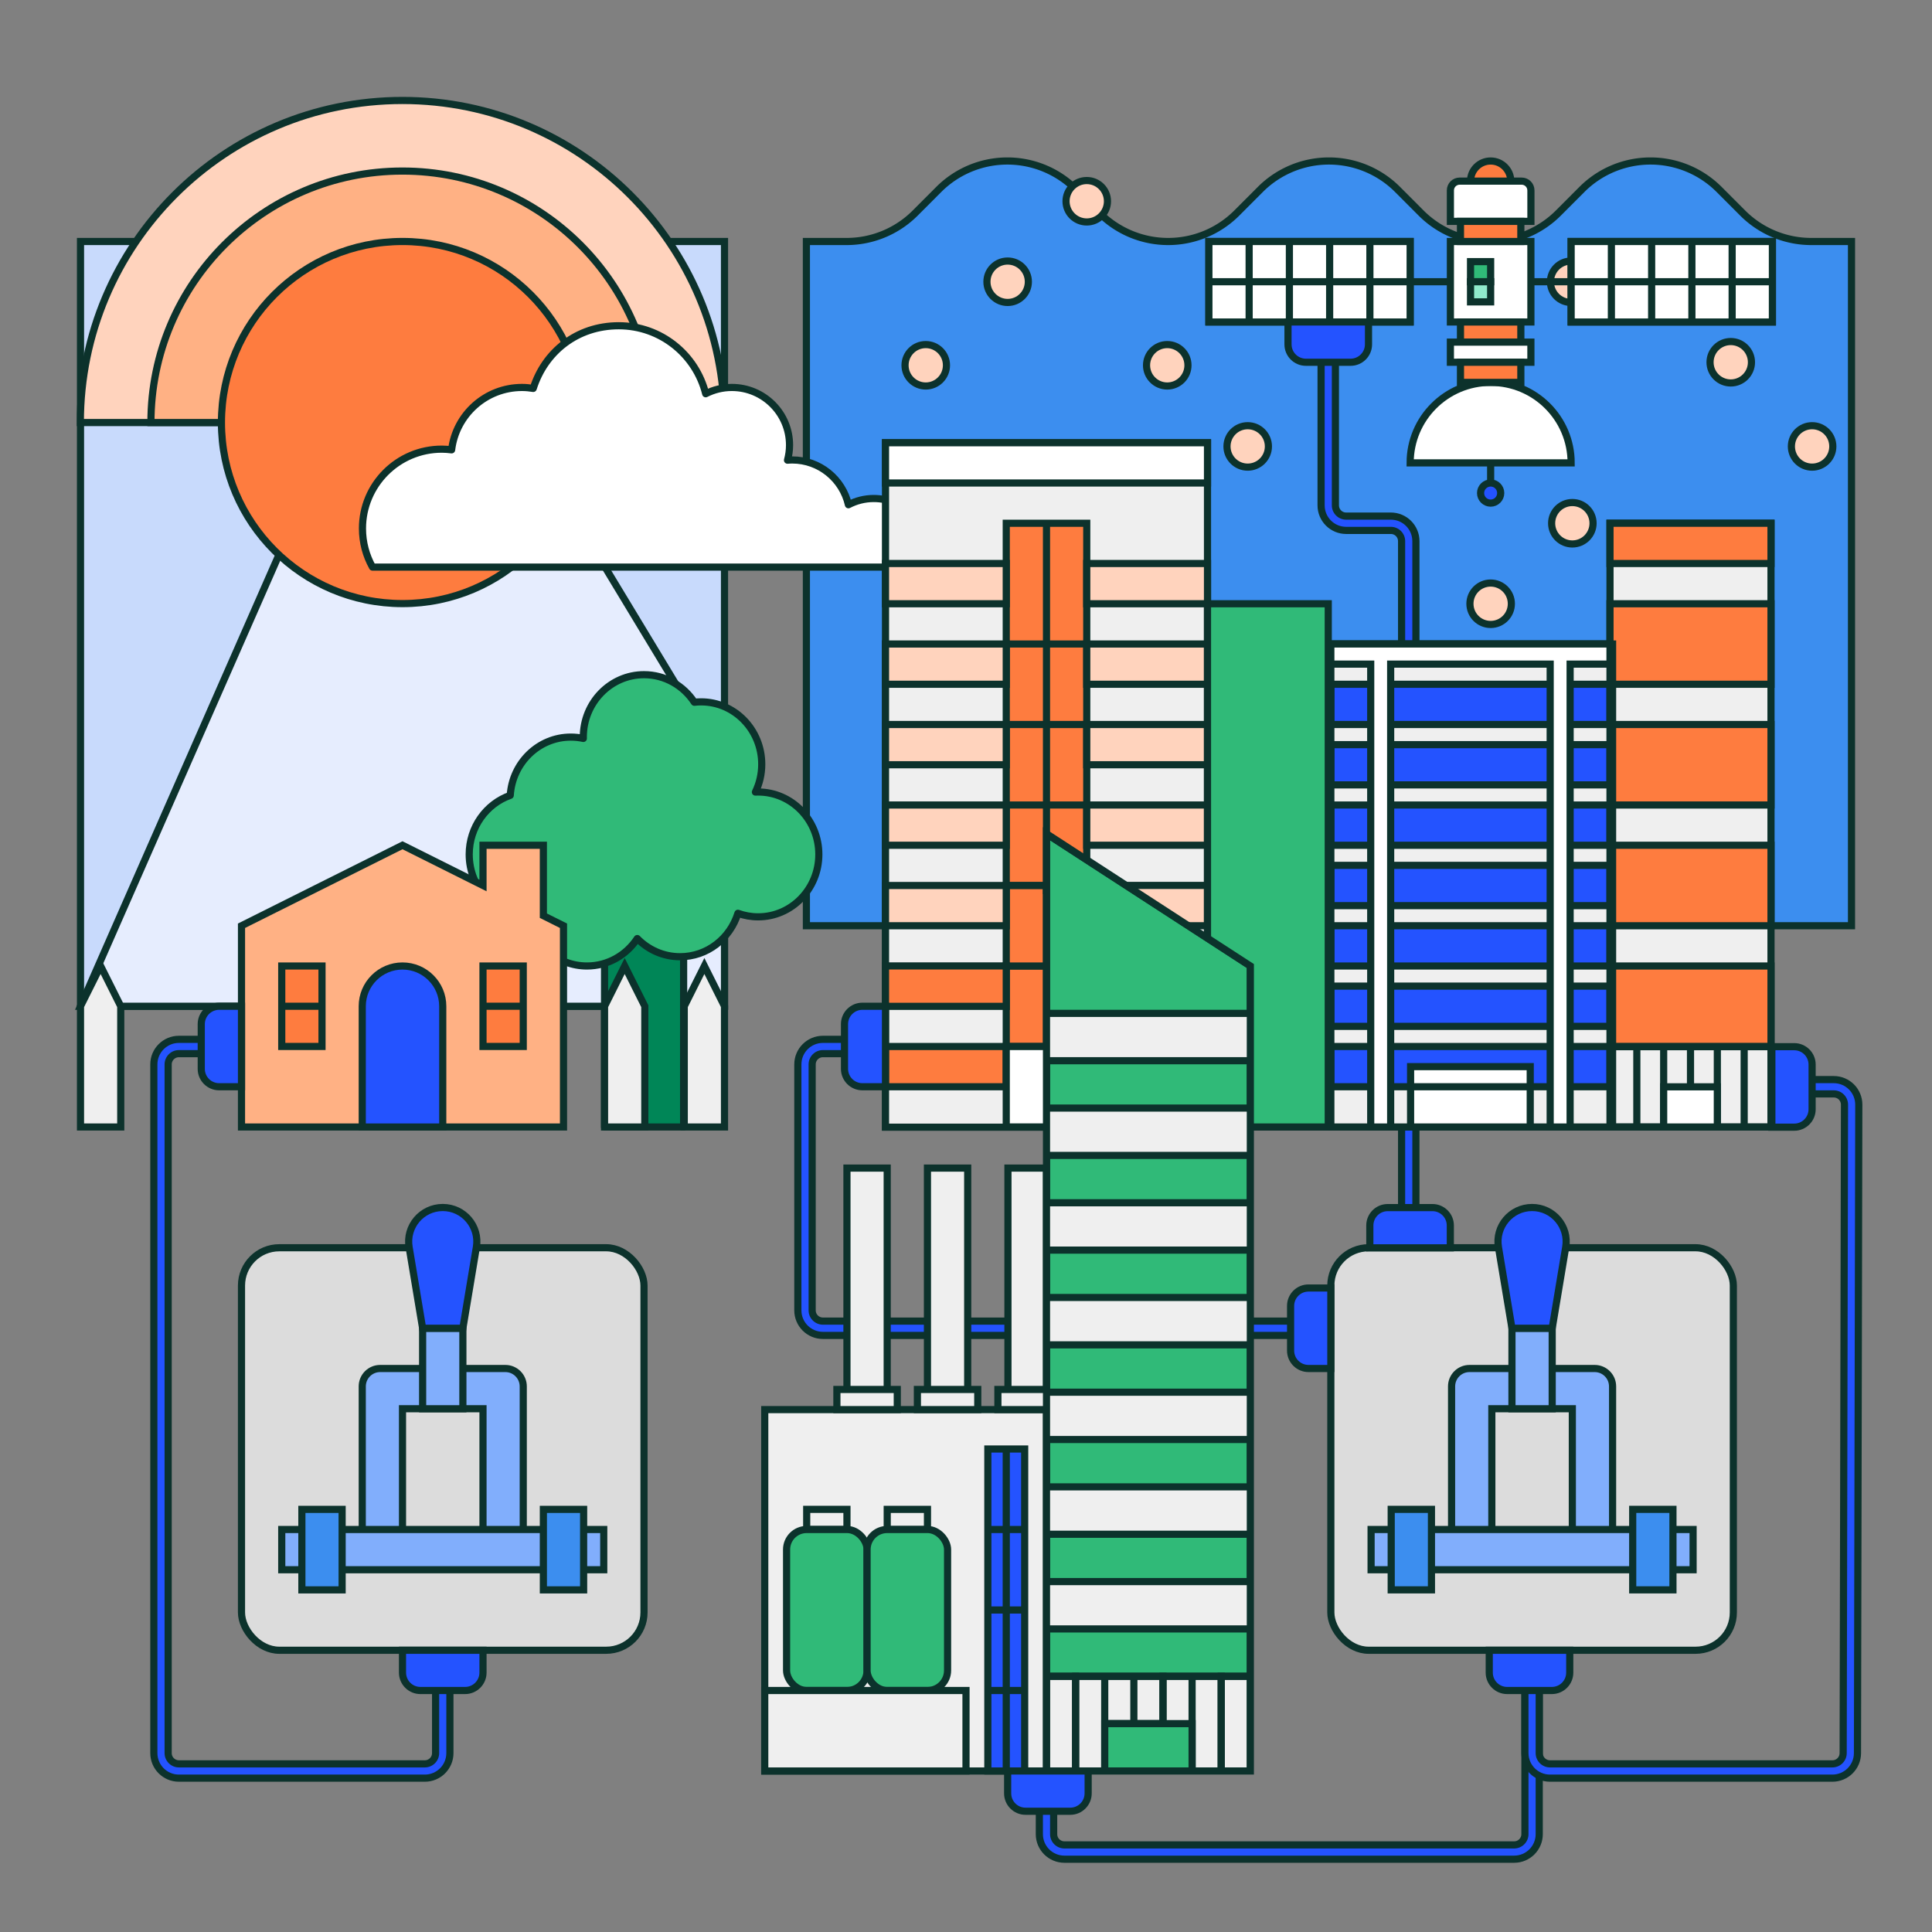 <svg xmlns="http://www.w3.org/2000/svg" viewBox="0 0 1080 1080"><rect x="0" y="0" width="1080" height="1080" fill="#808080" stroke="none"/><defs><clipPath id="clippath"><path d="M900 630H743.95V360H900z" class="cls-10"/></clipPath><clipPath id="clippath-1"><path d="M585 466.06 698.95 540v450H585z" class="cls-10"/></clipPath><style>.cls-10,.cls-11,.cls-12,.cls-13,.cls-14,.cls-15,.cls-16,.cls-17,.cls-18,.cls-2,.cls-6,.cls-8{stroke-width:4px}.cls-10,.cls-11,.cls-12,.cls-13,.cls-14,.cls-15,.cls-16,.cls-17,.cls-18,.cls-19,.cls-2,.cls-6,.cls-8{stroke-miterlimit:10}.cls-10,.cls-11,.cls-12,.cls-13,.cls-14,.cls-15,.cls-16,.cls-17,.cls-18,.cls-19,.cls-6,.cls-8{stroke:#0c322c}.cls-10,.cls-21{fill:#efefef}.cls-2{stroke:#2453ff}.cls-16,.cls-19,.cls-2{fill:none}.cls-11{fill:#30ba78}.cls-13{fill:#fff}.cls-19{stroke-width:12px}.cls-6{fill:#dcdcdc}.cls-8{fill:#fe7c3f}.cls-12{fill:#3c8eef}.cls-14{fill:#ffb184}.cls-15{fill:#81aefc}.cls-17{fill:#2453ff}.cls-18{fill:#ffd3bd}</style></defs><g id="BG"><path d="M45 135h360v427.5H45z" style="fill:#c8dafc;stroke-width:4px;stroke-miterlimit:10;stroke:#0c322c"/><path d="M405 236.2c0-99.44-80.61-180.04-180.04-180.04S44.91 136.77 44.91 236.2z" class="cls-18"/><path d="M473.25 135a54.2 54.2 0 0 0 38.36-15.91l13.16-13.18A54.2 54.2 0 0 1 563.13 90a54.2 54.2 0 0 1 38.36 15.91l13.16 13.18A54.2 54.2 0 0 0 653.01 135a54.2 54.2 0 0 0 38.36-15.91l13.16-13.18A54.2 54.2 0 0 1 742.89 90a54.2 54.2 0 0 1 38.36 15.91l13.16 13.18A54.2 54.2 0 0 0 832.77 135a54.2 54.2 0 0 0 38.36-15.91l13.16-13.18A54.2 54.2 0 0 1 922.65 90a54.2 54.2 0 0 1 38.36 15.91l13.16 13.18a54.2 54.2 0 0 0 38.36 15.91H1035v382.5H450.78V135z" class="cls-12"/><path d="M365.53 236.2c0-77.64-62.94-140.58-140.58-140.58S84.37 158.56 84.37 236.2z" class="cls-14"/><path d="M270 204.2h-67.5L45 562.5h360v-135z" style="stroke-width:4px;stroke-miterlimit:10;stroke:#0c322c;fill:#e6edfe"/><circle cx="225" cy="236.2" r="101.21" class="cls-8"/><circle cx="563.28" cy="157.5" r="11.58" class="cls-18"/><circle cx="607.5" cy="112.5" r="11.58" class="cls-18"/><circle cx="517.5" cy="204.2" r="11.58" class="cls-18"/><circle cx="697.47" cy="249.55" r="11.58" class="cls-18"/><circle cx="833.28" cy="337.5" r="11.58" class="cls-18"/><circle cx="878.95" cy="292.5" r="11.58" class="cls-18"/><circle cx="967.5" cy="202.5" r="11.58" class="cls-18"/><circle cx="1012.98" cy="249.55" r="11.58" class="cls-18"/><circle cx="878.28" cy="157.5" r="11.58" class="cls-18"/><circle cx="652.5" cy="204.2" r="11.58" class="cls-18"/><path d="M518.97 309.22c0-16.87-13.68-30.55-30.55-30.55-5.11 0-9.91 1.27-14.15 3.49-3.29-14.34-16.1-25.04-31.43-25.04-.88 0-1.75.06-2.62.13.72-2.68 1.14-5.48 1.14-8.39 0-17.82-14.45-32.27-32.27-32.27-5.26 0-10.21 1.28-14.6 3.52-5.43-21.82-25.1-38.01-48.6-38.01s-41.4 14.73-47.81 35.03c-2.05-.33-4.13-.54-6.27-.54-20.28 0-36.97 15.23-39.35 34.87-1.8-.22-3.63-.38-5.49-.38-24.49 0-44.35 19.85-44.35 44.35 0 7.84 2.04 15.19 5.61 21.58h309.72c.65-2.49 1.01-5.09 1.01-7.78Z" style="stroke-width:4px;stroke:#0c322c;stroke-linejoin:round;stroke-linecap:round;fill:#fff"/></g><g id="Graphic"><path d="M787.5 675V302.5c0-5.52-4.48-10-10-10h-25c-5.52 0-10-4.48-10-10V180" class="cls-19"/><path d="M787.5 675V302.5c0-5.52-4.48-10-10-10h-25c-5.52 0-10-4.48-10-10V180" class="cls-2"/><path d="M743.94 742.5H460c-5.52 0-10-4.48-10-10V595c0-5.52 4.48-10 10-10h24.71" class="cls-19"/><path d="M743.94 742.5H460c-5.52 0-10-4.48-10-10V595c0-5.52 4.48-10 10-10h24.71" class="cls-2"/><path d="M990 630h-90V292.5h90z" class="cls-10"/><path d="M856.44 939.68v85.63c0 5.52-4.48 10-10 10H595c-5.52 0-10-4.48-10-10V990" class="cls-19"/><path d="M856.44 939.68v85.63c0 5.52-4.48 10-10 10H595c-5.52 0-10-4.48-10-10V990" class="cls-2"/><path d="M247.5 939.35V980c0 5.52-4.48 10-10 10H100c-5.52 0-10-4.48-10-10V595c0-5.52 4.48-10 10-10h28.17" class="cls-19"/><path d="M247.5 939.35V980c0 5.52-4.48 10-10 10H100c-5.52 0-10-4.48-10-10V595c0-5.52 4.48-10 10-10h28.17" class="cls-2"/><rect width="225" height="225" x="135" y="697.5" class="cls-6" rx="21.12" ry="21.12"/><path d="M788.28 180h-112.5v-45h112.5zM855.78 180h-45v-45h45zM855.78 123.75h-45v-17.32c0-2.86 2.32-5.18 5.18-5.18h34.65c2.86 0 5.18 2.32 5.18 5.18v17.32Z" class="cls-13"/><path d="M850.16 135h-33.75v-11.25h33.75zM850.16 191.25h-33.75V180h33.75z" class="cls-8"/><path d="M855.78 202.5h-45v-11.25h45zM990.78 180h-112.5v-45h112.5z" class="cls-13"/><path d="M822.03 101.25c0-6.21 5.04-11.25 11.25-11.25s11.25 5.04 11.25 11.25z" class="cls-8"/><path d="M788.28 258.75c0-24.85 20.15-45 45-45s45 20.15 45 45z" class="cls-13"/><path d="M850.16 213.75h-33.75V202.5h33.75z" class="cls-8"/><circle cx="833.28" cy="275.62" r="5.63" class="cls-17"/><path d="M878.28 157.5h-22.5M810.78 157.5h-22.5M833.28 270v-11.25M990.78 157.5h-22.5V135h22.5zM990.78 180h-22.5v-22.5h22.5zM968.28 157.5h-22.5V135h22.5zM968.28 180h-22.5v-22.5h22.5zM945.78 157.5h-22.5V135h22.5zM945.78 180h-22.5v-22.5h22.5zM923.28 157.5h-22.5V135h22.5zM923.28 180h-22.5v-22.5h22.5zM900.78 157.5h-22.5V135h22.5zM900.78 180h-22.5v-22.5h22.5zM788.28 157.5h-22.5V135h22.5zM788.28 180h-22.5v-22.5h22.5zM765.78 157.5h-22.5V135h22.5zM765.78 180h-22.5v-22.5h22.5zM743.28 157.5h-22.5V135h22.5zM743.28 180h-22.5v-22.5h22.5zM720.78 157.5h-22.5V135h22.5zM720.78 180h-22.5v-22.5h22.5zM698.28 157.5h-22.5V135h22.5zM698.28 180h-22.5v-22.5h22.5z" class="cls-13"/><path d="M833.28 157.5h-11.25v-11.25h11.25z" class="cls-11"/><path d="M822.03 157.5h11.25v11.25h-11.25z" style="stroke-width:4px;stroke-miterlimit:10;stroke:#0c322c;fill:#90ebcd" transform="rotate(-180 827.655 163.125)"/><path d="M157.5 855h180v22.5h-180zM202.5 775v80H225v-67.5h45V855h22.5v-80c0-5.52-4.48-10-10-10h-70c-5.52 0-10 4.48-10 10Z" class="cls-15"/><path d="M258.75 742.5v45h-22.5v-45z" class="cls-15"/><path d="M191.25 843.75v45h-22.5v-45zM326.25 843.75v45h-22.5v-45z" class="cls-12"/><path d="m236.25 742.5-7.55-45.31c-1.94-11.62 7.02-22.19 18.8-22.19s20.74 10.58 18.8 22.19l-7.55 45.31z" class="cls-17"/><rect width="225" height="225" x="743.94" y="697.5" class="cls-6" rx="21.12" ry="21.12" transform="rotate(-180 856.445 810)"/><path d="M946.45 877.5h-180V855h180zM901.44 775v80h-22.5v-67.5h-45V855h-22.5v-80c0-5.52 4.48-10 10-10h70c5.52 0 10 4.48 10 10Z" class="cls-15"/><path d="M867.69 742.5v45h-22.5v-45z" class="cls-15"/><path d="M935.19 843.74v45h-22.5v-45zM800.19 843.74v45h-22.5v-45z" class="cls-12"/><path d="m867.69 742.5 7.55-45.31c1.94-11.62-7.02-22.19-18.8-22.19s-20.74 10.58-18.8 22.19l7.55 45.31z" class="cls-17"/><path d="M900 315h90v-22.5h-90zm0 135h90v-45h-90zm0-67.5h90v-45h-90zm0 202.5h90v-45h-90zm0-67.5h90v-45h-90z" class="cls-8"/><path d="M990 630.01h-15V585.1h15zM975 630.01h-15V585.1h15zM960 630.01h-15V585.1h15zM945 630.01h-15V585.1h15zM930 630.01h-15V585.1h15zM915 630.01h-15V585.1h15z" class="cls-16"/><path d="M960 630h-30v-22.46h30z" class="cls-13"/><path d="M901.45 630H495.01V360h406.44z" class="cls-10"/><path d="M675 630.11H495V247.5h180z" class="cls-10"/><path d="M585 539.96v45.05h-22.5v-45.05zM607.5 539.96v45.05H585v-45.05z" class="cls-8"/><path d="M607.5 494.96v45.05H585v-45.05zM585 494.96v45.05h-22.5v-45.05z" class="cls-8"/><path d="M607.5 450v47.83H585V450zM585 450v44.95h-22.5V450zM607.5 405v45H585v-45zM585 405v45h-22.5v-45zM607.5 360v45H585v-45zM585 360v45h-22.5v-45zM607.5 292.5V360H585v-67.5zM585 292.5V360h-22.5v-67.5z" class="cls-8"/><path d="M675 382.5h-67.5V360H675zM675 337.5h-67.5V315H675zM675 427.5h-67.5V405H675zM675 472.5h-67.5V450H675zM675 517.5h-67.5v-22.55H675z" class="cls-18"/><path d="M675 562.52h-67.5v-22.55H675z" class="cls-8"/><path d="M675 607.5h-67.5V585H675zM562.5 427.5H495V405h67.5zM562.5 382.5H495V360h67.5zM562.5 337.5H495V315h67.5zM562.5 472.5H495V450h67.5zM562.5 517.5H495V495h67.5z" class="cls-18"/><path d="M562.5 562.55H495v-22.59h67.5zM562.5 607.5H495V585h67.5z" class="cls-8"/><path d="M607.48 629.98H562.5V585h44.98zM675 270H495v-22.5h180z" class="cls-13"/><path d="M900 630H743.95V360H900z" class="cls-21"/><g style="clip-path:url(#clippath)"><path d="M900 405H743.95v-22.5H900zM900 438.75H743.95v-22.5H900zM900 472.5H743.95V450H900zM900 506.25H743.95v-22.5H900zM900 540H743.95v-22.5H900zM900 573.75H743.95v-22.5H900zM900 607.5H743.95V585H900z" class="cls-17"/></g><path d="M900 630H743.95V360H900z" class="cls-16"/><path d="M743.95 360H900v11.25h-22.29V630h-11.15V371.25h-89.17V630h-11.15V371.25h-22.29z" class="cls-13"/><path d="M855.41 630h-66.88v-22.5h66.88zM855.41 607.5h-66.88v-11.25h66.88z" class="cls-13"/><path d="M742.5 630H675V337.5h67.5z" class="cls-11"/><path d="M337.95 483.75h44.2V630h-44.2z" style="stroke-width:4px;stroke:#0c322c;stroke-linejoin:round;fill:#008657"/><path d="M423.78 442.73c-.51 0-1.01.02-1.51.04 2.27-4.68 3.55-9.95 3.55-15.54 0-19.27-15.19-34.89-33.93-34.89-1.26 0-2.51.08-3.74.22-6.1-9.3-16.43-15.41-28.15-15.41-18.74 0-33.93 15.62-33.93 34.89 0 .25.01.5.02.75-2.26-.49-4.6-.75-7.01-.75-17.98 0-32.69 14.39-33.85 32.57-13.35 4.7-22.94 17.7-22.94 33.01 0 18.83 14.51 34.17 32.66 34.86 3.29 15.73 16.89 27.52 33.17 27.52 11.7 0 22.01-6.09 28.12-15.35 6.14 6.28 14.59 10.16 23.93 10.16 15.14 0 27.96-10.2 32.33-24.28 3.53 1.28 7.33 1.99 11.3 1.99 18.74 0 33.93-15.62 33.93-34.89s-15.19-34.89-33.93-34.89Z" style="stroke-width:4px;stroke:#0c322c;stroke-linejoin:round;fill:#30ba78"/><path d="M303.75 511.88V472.5H270V495l-45-22.5-90 45V630h180V517.5z" class="cls-14"/><path d="M67.5 562.5 56.25 540 45 562.5V630h22.5zM360.45 562.5 349.2 540l-11.25 22.5V630h22.5zM405 562.5 393.75 540l-11.25 22.5V630H405z" class="cls-10"/><path d="M225 540c12.42 0 22.5 10.08 22.5 22.5V630h-45v-67.5c0-12.42 10.08-22.5 22.5-22.5Z" class="cls-17"/><path d="M157.5 540H180v44.98h-22.5zM270 540h22.5v44.98H270z" class="cls-8"/><path d="M157.5 562.5H180M270 562.49h22.5" class="cls-16"/><path d="M585 990H427.5V787.98H585z" class="cls-10"/><path d="M572.8 945v45h-10.29v-45zM572.8 900v45h-10.29v-45zM572.8 855v45h-10.29v-45zM572.8 810v45h-10.29v-45zM562.5 945v45h-10.29v-45zM562.5 900v45h-10.29v-45zM562.5 855v45h-10.29v-45zM562.5 810v45h-10.29v-45z" class="cls-17"/><path d="M585 776.72h-21.55V652.97H585zM540.95 776.72h-22.5V652.97h22.5zM546.58 787.97h-33.75v-11.25h33.75zM591.58 787.97h-33.75v-11.25h33.75zM495.95 776.72h-22.5V652.97h22.5zM501.58 787.97h-33.75v-11.25h33.75zM473.45 855h-22.5v-11.25h22.5z" class="cls-10"/><rect width="45" height="90" x="439.71" y="855" class="cls-11" rx="11.21" ry="11.21" transform="rotate(-180 462.205 900)"/><path d="M518.46 855h-22.5v-11.25h22.5z" class="cls-10"/><rect width="45" height="90" x="484.71" y="855" class="cls-11" rx="11.21" ry="11.21" transform="rotate(-180 507.205 900)"/><path d="M540 990H427.5v-45H540z" class="cls-10"/><path d="M585 466.06 698.95 540v450H585z" class="cls-21"/><g style="clip-path:url(#clippath-1)"><path d="M698.95 619.41H585v-26.47h113.95zM585 466.06 698.95 540v26.47H585zM698.95 725.3H585v-26.47h113.95zM698.95 672.35H585v-26.47h113.95zM698.95 831.17H585V804.7h113.95zM698.95 778.24H585v-26.47h113.95zM698.95 937.06H585v-26.47h113.95zM698.95 884.11H585v-26.47h113.95z" class="cls-11"/><path d="M698.94 990h-16.28v-52.94h16.28z" class="cls-16"/><path d="M682.67 990h-16.28v-52.94h16.28zM666.39 990h-16.28v-52.94h16.28z" class="cls-16"/><path d="M650.12 963.53h-16.28v-26.47h16.28zM633.83 963.53h-16.28v-26.47h16.28zM617.55 990h-16.28v-52.94h16.28z" class="cls-16"/><path d="M601.28 990H585v-52.94h16.28z" class="cls-16"/><path d="M666.39 990h-48.83v-26.47h48.83z" class="cls-11"/></g><path d="M585 466.06 698.95 540v450H585z" class="cls-16"/><path d="M225 922.5h45V935c0 5.52-4.48 10-10 10h-25c-5.52 0-10-4.48-10-10v-12.5ZM135 562.5v45h-12.5c-5.52 0-10-4.48-10-10v-25c0-5.52 4.48-10 10-10H135ZM598.28 1012.5h-25c-5.52 0-10-4.48-10-10V990h45v12.5c0 5.52-4.48 10-10 10ZM472.08 597.5v-25c0-5.52 4.48-10 10-10h12.91v45h-12.91c-5.52 0-10-4.48-10-10ZM721.45 755v-25c0-5.52 4.48-10 10-10h12.5v45h-12.5c-5.52 0-10-4.48-10-10Z" class="cls-17"/><path d="M856.44 929.07V980c0 5.52 4.48 10 10 10h157.9c5.51 0 9.99-4.46 10-9.98l.74-362.5c.01-5.53-4.47-10.02-10-10.02h-23.36" class="cls-19"/><path d="M856.44 929.07V980c0 5.52 4.48 10 10 10h157.9c5.51 0 9.99-4.46 10-9.98l.74-362.5c.01-5.53-4.47-10.02-10-10.02h-23.36" class="cls-2"/><path d="M867.5 945h-25c-5.52 0-10-4.48-10-10v-12.5h45V935c0 5.52-4.48 10-10 10ZM775.74 675.05h25c5.52 0 10 4.48 10 10v12.5h-45v-12.5c0-5.52 4.48-10 10-10ZM755 202.5h-25c-5.52 0-10-4.48-10-10V180h45v12.5c0 5.52-4.48 10-10 10ZM1012.98 595.1v25c0 5.52-4.48 10-10 10h-12.5v-45h12.5c5.52 0 10 4.48 10 10Z" class="cls-17"/></g></svg>